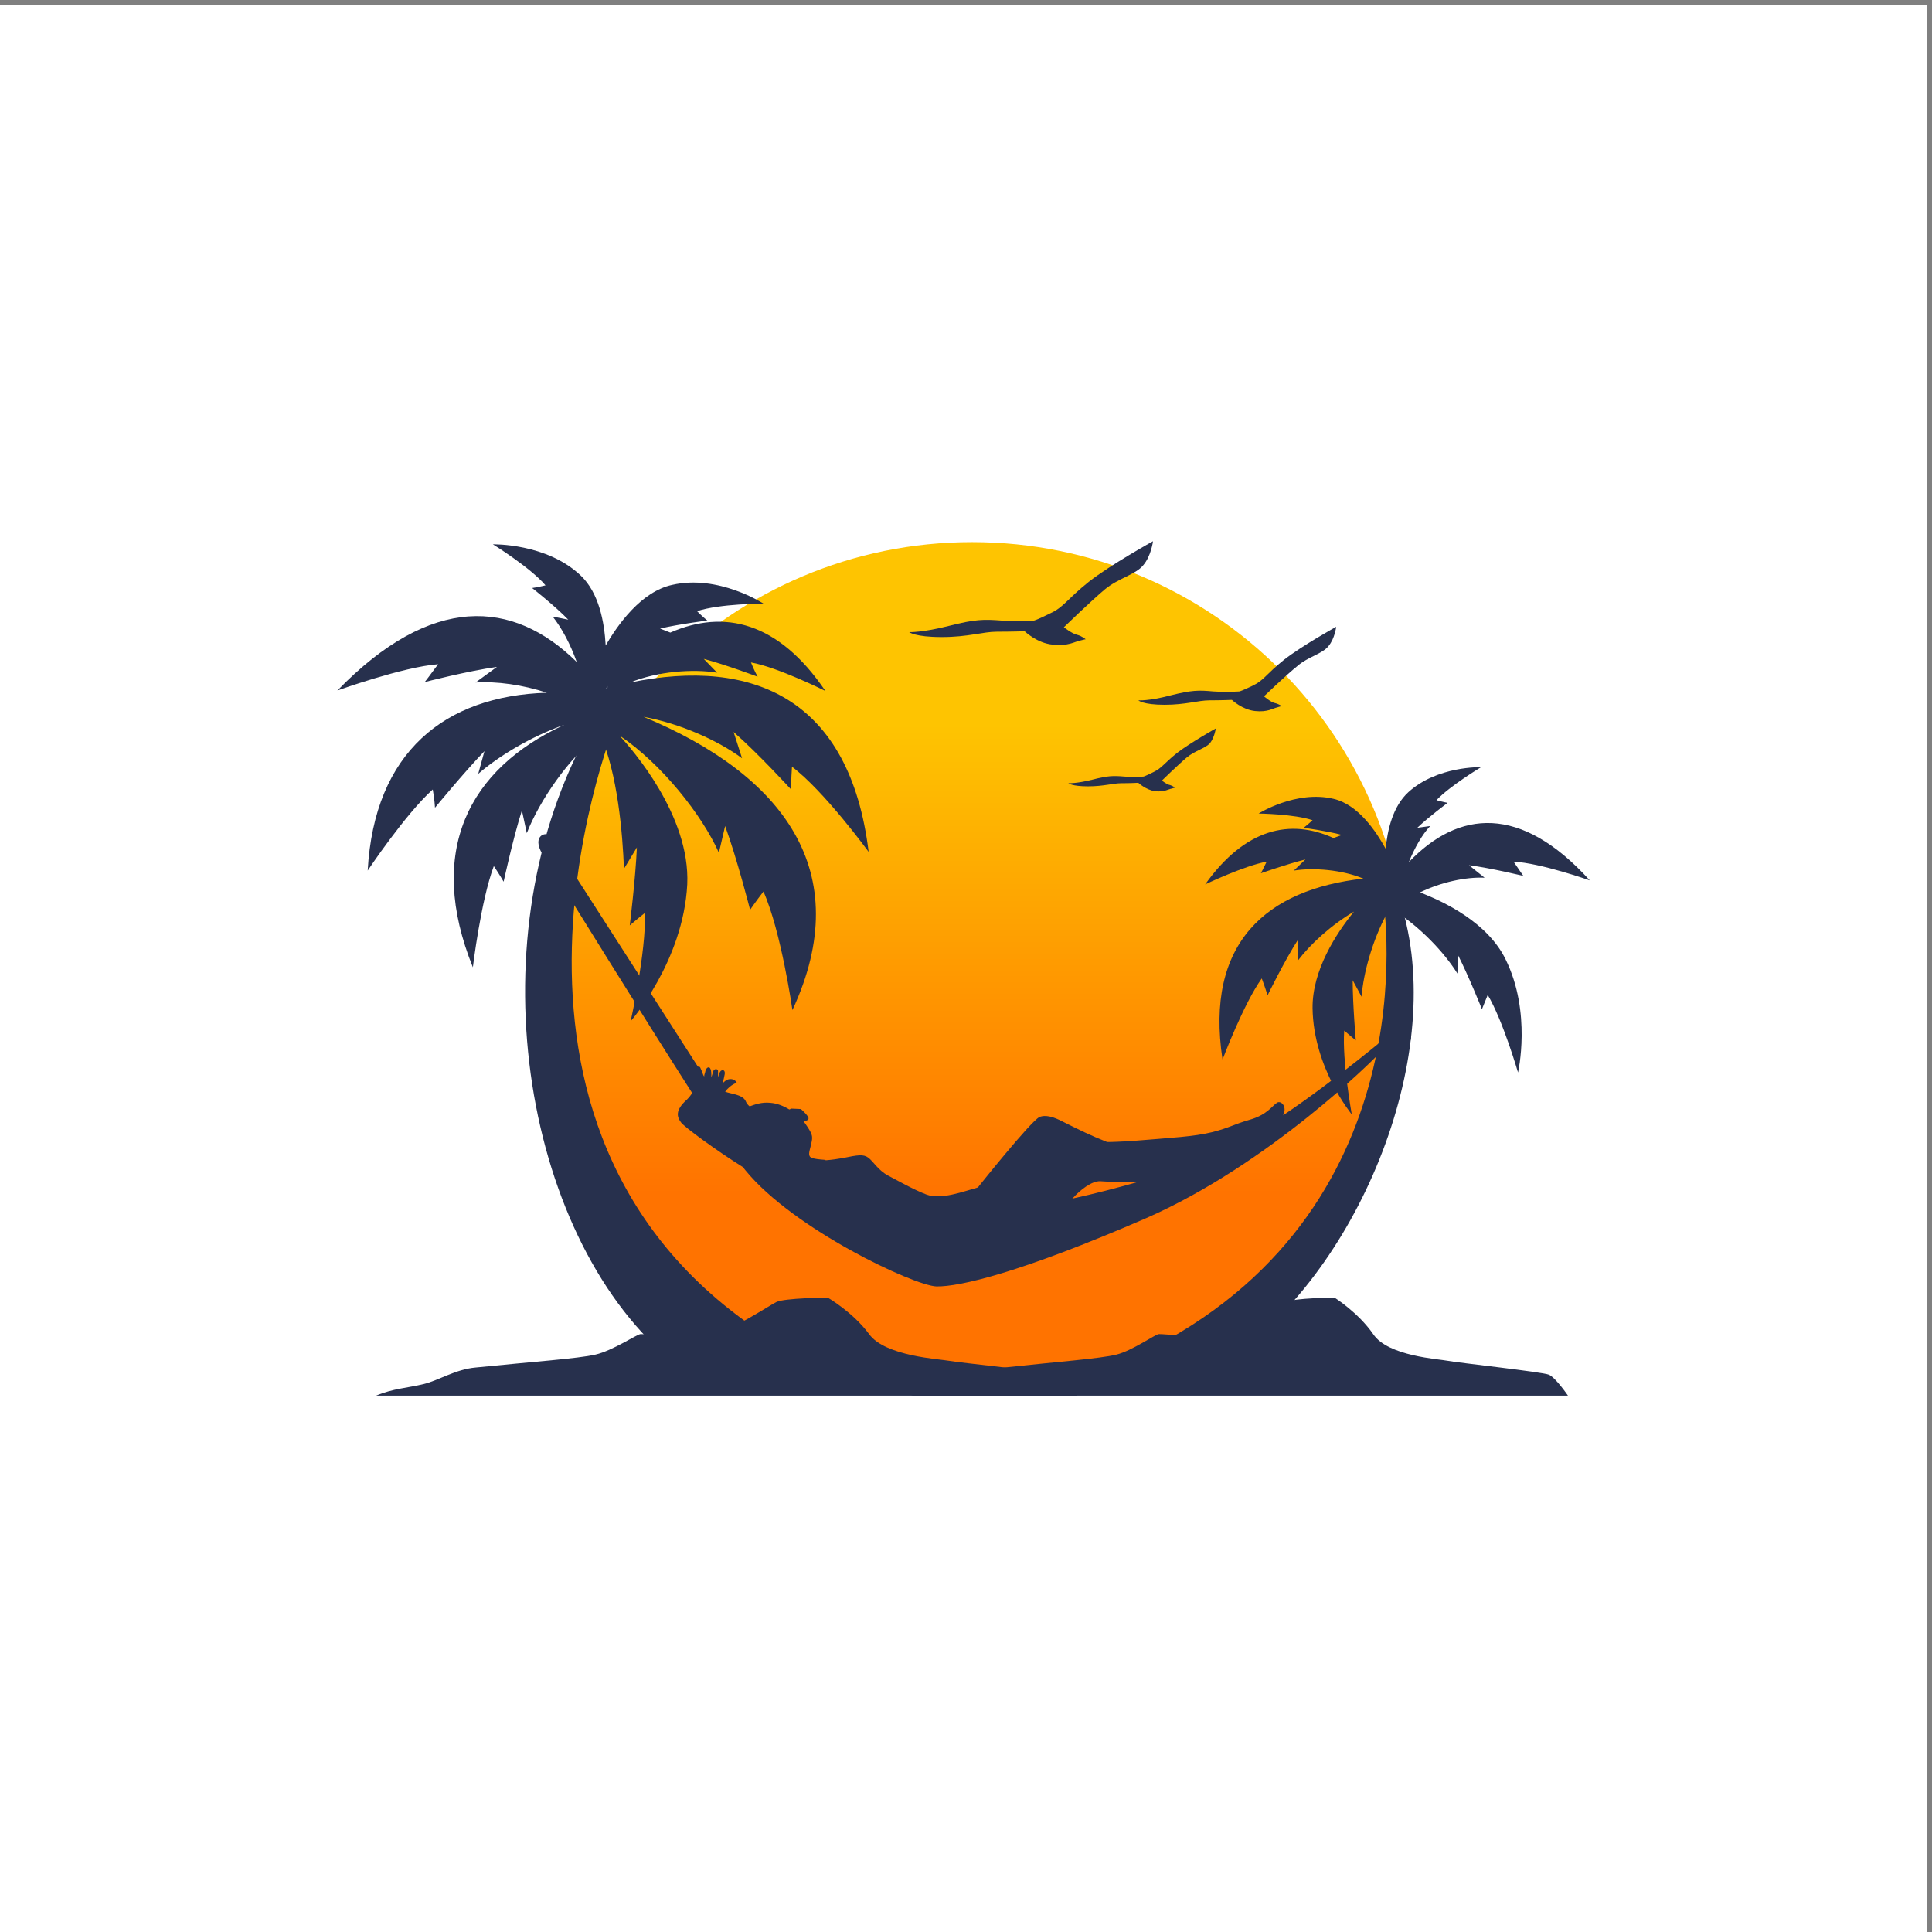 <svg width="4000" height="4000" xmlns="http://www.w3.org/2000/svg">
    <rect width="100%" height="100%" fill="#808080" stroke="none"/>
    <defs>
        <linearGradient x1="0" y1="0" x2="1" y2="0" gradientUnits="userSpaceOnUse" gradientTransform="rotate(90 1810.95 13320.85) scale(7271.36)" spreadMethod="pad" id="b">
            <stop style="stop-opacity:1;stop-color:#ff7300" offset="0"/>
            <stop style="stop-opacity:1;stop-color:#fec401" offset="1"/>
        </linearGradient>
        <clipPath clipPathUnits="userSpaceOnUse" id="a">
            <path d="M15131.8 21636.3c3746.6 0 6778.5-3032 6778.5-6778.5 0-2768.3-1658.2-5155-4044.9-6202.6h-5467.2c-2379.7 1047.6-4044.85 3434.3-4044.85 6202.6 0 3746.5 3038.85 6778.5 6778.45 6778.5z"/>
        </clipPath>
    </defs>
    <path d="M30000 0H0v30000h30000V0" style="fill:#fff;fill-opacity:1;fill-rule:nonzero;stroke:none" transform="matrix(.133 0 0 -.133 0 4000)"/>
    <g clip-path="url(#a)" transform="matrix(.133 0 0 -.133 0 4000)">
        <path d="M15131.8 21636.3c3746.6 0 6778.5-3032 6778.5-6778.5 0-2768.3-1658.2-5155-4044.9-6202.6h-5467.2c-2379.7 1047.6-4044.85 3434.3-4044.85 6202.6 0 3746.5 3038.85 6778.5 6778.45 6778.5" style="fill:url(#b);fill-opacity:1;fill-rule:nonzero;stroke:none"/>
    </g>
    <path d="M15631.4 8787c832.5 90.2 1498.6 138.7 1748.3 201.2 249.8 62.4 596.7 312.2 659.2 319.1 62.4 7 756.2-76.3 1047.6-6.9 284.5 62.4 818.7 444 936.7 506.5 117.9 62.4 749.3 69.3 749.3 69.3s367.7-228.9 603.6-568.9c228.9-346.9 1033.7-388.5 1165.6-416.3 138.7-27.7 1470.8-173.4 1568-215 104-41.7 298.3-326.1 298.3-326.1H14181.3c249.8 111 457.9 117.9 693.8 180.4 215.1 55.5 464.9 228.9 756.3 256.7" style="fill:#27304d;fill-opacity:1;fill-rule:nonzero;stroke:none" transform="matrix(.133 0 0 -.133 0 4000)"/>
    <path d="M7402.84 8787c888.07 90.2 1595.74 138.7 1866.33 201.2 270.58 62.4 638.3 312.2 700.74 319.1 69.39 7 811.79-76.3 1116.99-6.9 305.3 62.4 874.2 444 999.1 506.5 124.9 62.4 797.9 69.3 797.9 69.3s395.5-228.9 645.2-568.9c249.8-346.9 1103.2-388.5 1248.9-416.3 145.7-27.7 1568-173.4 1672-215 111.1-41.7 319.2-326.1 319.2-326.1H5855.65c263.65 111 485.66 117.9 742.37 180.4 228.96 55.5 492.6 228.9 804.82 256.7M16692.9 11416.5c346.9 76.3 693.8 166.5 1012.9 256.7-242.8-6.9-464.8 6.9-575.8 13.9-131.8 6.9-312.2-131.8-437.1-270.6zm4717.9 2199.4s-1644.4-1665.2-3587-2511.6c-1935.7-839.5-2886.2-1061.5-3247-1054.6-353.9 13.9-2220.2 888.1-2969.5 1803.9-13.9 13.9-27.8 34.7-34.7 48.6-423.2 263.6-922.8 631.3-971.3 700.7-62.5 83.3-97.2 187.3 90.2 353.8 34.7 34.7 62.4 69.4 83.2 104.1-804.79 1255.8-1942.63 3101.3-2331.16 3718.8-173.45 291.4 62.44 353.8 111.01 284.5l2310.35-3593.9c13.9 6.9 34.7 0 41.7-27.8 13.8-27.7 27.7-62.4 41.6-104.1l13.8-20.8c0 20.8 7 41.7 13.9 62.5 13.9 90.2 69.4 97.1 83.3 55.5 13.9-20.8 13.9-76.3 13.9-131.9 13.8 34.7 20.8 69.4 27.7 90.2 13.9 48.6 69.4 48.6 76.3 13.9v-104.1c7 27.8 13.9 48.6 20.8 62.5 20.9 69.4 97.2 69.4 83.3-13.9-6.9-41.6-20.8-97.1-34.7-145.7 27.8 34.7 62.5 62.5 104.1 69.4 90.2 13.9 117.9-55.5 117.9-55.5s-97.1-27.8-180.4-138.8c83.3-34.7 270.6-41.6 319.2-145.7 13.9-34.7 34.7-62.4 62.4-83.2 76.4 27.7 187.4 69.4 319.2 55.5 104.1-7 208.1-48.6 298.3-104.1 13.9 6.9 20.8 6.9 27.8 13.9 27.7 0 138.7-7 152.6-7 6.9-6.9 104.1-90.1 118-138.7 6.9-27.8-34.7-48.6-76.4-55.5 13.9-13.9 20.9-27.8 27.8-34.7 104.1-152.6 117.9-187.3 97.1-284.5-20.8-104-48.5-166.5-34.7-208.1 7-34.7 41.7-55.5 242.9-69.4l13.8-6.9c90.2 6.9 187.4 20.8 263.7 34.7 235.9 48.5 319.1 62.4 395.5 6.9 76.3-55.5 152.6-194.3 305.2-277.5 159.6-83.3 402.4-222 603.6-298.4 229-83.2 569 48.6 797.9 111 0 0 811.8 1019.9 957.5 1096.3 97.1 41.6 228.9 0 360.7-69.4 249.8-124.9 430.2-215.1 693.9-319.2 97.1 0 222 7 360.7 13.9 673 55.5 985.2 69.4 1269.7 138.8 277.5 69.4 326.1 117.9 589.7 194.2 270.6 76.4 346.9 215.1 423.2 263.7 55.5 41.6 166.6-48.6 97.2-194.3 846.4 568.9 1692.9 1290.5 1796.9 1373.8 83.3 69.3 249.8-97.2 173.5-229-41.6-83.3-173.5-187.3-534.2-242.8" style="fill:#27304d;fill-opacity:1;fill-rule:nonzero;stroke:none" transform="matrix(.133 0 0 -.133 0 4000)"/>
    <path d="M11912.6 9293.5c-4974.62 3233.1-2289.59 9643.8-2289.59 9643.8l-339.96-41.6c-1907.97-3177.6-1214.16-7833 1012.95-9865.9l1616.6 263.7" style="fill:#27304d;fill-opacity:1;fill-rule:nonzero;stroke:none" transform="matrix(.133 0 0 -.133 0 4000)"/>
    <path d="m9435.68 19360.6 20.82 6.9v27.8c-6.94-13.9-13.88-27.8-20.82-34.7zm208.14-735.5c194.27-215 1103.18-1241.9 1054.58-2317.3-62.4-1200.3-881.13-2130-881.13-2130s242.83 1082.4 222.03 1686c-131.83-104.1-235.9-194.3-235.9-194.3s90.19 728.5 111.01 1214.2l-201.21-333c-20.81 541.1-97.13 1484.7-374.65 2102.2-485.66-374.7-943.58-1047.7-1137.84-1547.2l-76.32 353.8c-138.76-437.1-284.46-1110-284.46-1110s-62.45 111-152.63 242.8c-201.21-534.2-326.09-1575-326.09-1575-728.5 1803.9-69.39 3087.5 1422.29 3774.3-513.41-180.3-1019.89-485.6-1339.03-763.1l97.13 353.8c-326.09-340-770.13-881.1-770.13-881.1s-6.94 131.8-34.69 284.4c-430.16-388.5-1012.95-1262.7-1012.95-1262.7 104.06 1845.5 1200.28 2719.7 2789.09 2768.3-374.65 124.9-784 180.4-1110.08 159.6l333.02 242.8c-450.97-62.5-1123.97-235.9-1123.97-235.9s97.14 124.9 208.15 277.5c-548.11-41.6-1568-409.3-1568-409.3 1463.93 1505.5 2733.59 1422.3 3725.73 444-97.13 277.5-235.9 534.2-374.65 707.7l242.83-48.6c-208.14 215.1-561.98 492.6-561.98 492.6s97.13 13.9 208.14 41.7c-235.9 277.5-818.69 638.3-818.69 638.3s832.56 20.8 1366.79-485.7c284.46-270.6 367.72-721.6 388.53-1089.3 187.33 326.1 555.05 839.5 1033.76 943.6 721.6 166.5 1422.3-291.4 1422.3-291.4s-679.9 0-1033.8-117.9c83.3-83.3 159.6-145.7 159.6-145.7s-444-55.6-735.4-124.9l159.6-62.5c839.5 367.7 1685.9 166.5 2414.4-908.9 0 0-735.4 367.8-1158.7 444.1 48.6-124.9 104.1-222 104.1-222s-499.5 187.3-839.5 277.5l208.2-215.1c-374.7 62.4-929.7 20.8-1352.96-152.6 1921.86 395.4 3420.46-256.7 3711.86-2636.5 0 0-693.8 950.5-1193.3 1325.2-13.9-194.3-13.9-353.9-13.9-353.9s-513.4 562-895 895l131.8-409.3c-374.7 277.5-964.4 541.2-1533.3 645.2 2157.7-895 3323.3-2400.5 2317.3-4565.2 0 0-173.5 1221.1-451 1845.5-117.9-152.6-208.1-284.4-208.1-284.4s-201.2 790.9-388.6 1304.3l-97.1-416.3c-263.6 589.8-888.1 1380.7-1547.18 1824.7M22104.6 16182.9c381.6-145.7 1054.6-471.7 1332.1-1040.7 409.3-825.6 194.2-1762.2 194.2-1762.2s-235.9 811.7-471.7 1207.2c-48.6-118-90.2-222-90.2-222s-208.2 520.3-374.7 846.4l-6.9-291.4c-201.2 326.1-589.8 735.4-992.2 985.2-27.7-34.7-62.4-69.4-90.2-104.1l-13.8 55.6c-222.1-409.4-367.8-922.8-395.5-1297.5l-138.8 256.7c0-374.6 48.6-936.6 48.6-936.6s-83.3 69.4-180.4 152.6c-34.7-464.8 117.9-1304.3 117.9-1304.3s-596.6 721.6-610.5 1651.2c-6.9 589.8 367.7 1165.6 645.2 1505.6-353.8-208.1-679.9-506.5-874.2-763.2l7 333c-215.1-333-478.8-874.1-478.8-874.1s-34.6 117.9-90.1 263.6c-284.5-395.5-610.6-1262.7-610.6-1262.7-277.5 1817.7 686.9 2650.3 2192.4 2816.8-333 138.8-777 173.5-1082.3 124.9l180.4 173.5c-277.5-69.4-693.8-215.1-693.8-215.1s41.6 76.3 90.2 180.4c-346.9-62.5-957.5-353.9-957.5-353.9 624.5 874.2 1325.2 1026.9 1998.2 721.6l131.8 48.6c-235.9 62.4-596.7 111-596.7 111s62.5 48.5 138.8 117.9c-284.5 97.1-839.5 104.1-839.5 104.1s582.8 367.7 1165.6 228.9c388.5-90.2 666-513.4 811.7-777 27.8 291.4 111 659.1 353.9 881.1 450.9 409.3 1130.9 388.5 1130.9 388.5s-485.7-291.4-693.8-513.4c97.1-27.7 173.4-41.6 173.4-41.6s-298.3-222-471.8-388.5l201.2 27.7c-124.9-131.8-242.8-340-333-562 777.1 811.8 1741.5 902 2816.9-284.4 0 0-763.2 270.6-1186.4 291.4 83.2-124.9 152.6-222.1 152.6-222.1s-513.4 124.9-846.5 166.6l242.9-194.3c-291.4 13.9-679.9-69.4-1006-229" style="fill:#27304d;fill-opacity:1;fill-rule:nonzero;stroke:none" transform="matrix(.133 0 0 -.133 0 4000)"/>
    <path d="M18170.7 9217.1c4155.9 2331.2 3351.1 6945 3351.1 6945l242.8-27.7c811.8-2289.6-513.4-5640.7-2476.9-7104.6l-1117 187.3M18926.9 18736.1s-395.4-222-603.6-381.6c-208.1-166.5-235.9-235.8-367.7-298.3-124.9-62.4-152.6-69.4-152.6-69.4s-138.8-13.8-305.3 0c-166.5 13.9-249.8 13.9-492.6-48.5-249.8-62.5-374.7-55.5-374.7-55.5s55.5-48.6 305.3-48.6 388.5 48.6 520.4 48.6c138.7 0 263.6 6.9 263.6 6.9s118-111 263.7-131.8c145.7-13.9 208.1 34.7 256.7 41.6l48.5 13.9s-27.7 27.7-76.3 41.6c-48.6 6.9-124.9 69.4-124.9 69.4s263.7 256.7 388.6 360.8c124.8 104 284.4 138.7 360.7 222 69.4 90.2 90.2 228.9 90.2 228.9zm-978.2 2914s-652.2-360.8-999.1-631.3c-346.9-277.6-388.5-395.5-603.6-492.6-208.2-104.1-249.8-111-249.8-111s-228.9-20.9-506.5 0c-277.5 20.8-409.3 20.8-818.7-83.3-409.3-104.1-617.4-97.1-617.4-97.1s90.1-76.4 506.4-76.4c416.3 0 638.3 83.3 860.4 83.3 222 0 430.1 6.9 430.1 6.9s194.3-187.3 437.1-208.1c242.8-27.8 346.9 48.6 423.2 62.4 76.3 20.9 90.2 20.9 90.2 20.9s-55.5 48.5-131.8 69.3c-76.3 13.9-208.1 118-208.1 118s430.1 416.3 638.3 589.7c208.1 173.5 478.7 229 596.6 374.7 124.9 145.7 152.7 374.6 152.7 374.6zm2851.5-1332.1s-527.3-291.4-811.7-513.4c-277.6-222-312.3-319.1-485.7-402.4-173.5-83.3-208.1-90.2-208.1-90.2s-187.4-13.9-409.4 0c-228.9 20.8-333 20.8-666-62.4-340-90.2-499.6-76.4-499.6-76.4s69.4-69.3 409.4-69.3c333 0 520.3 69.3 700.7 69.3 180.4 0 346.9 7 346.9 7s159.6-152.7 360.8-173.5c194.2-20.8 277.5 41.7 339.9 55.5 62.5 20.8 76.4 20.8 76.4 20.8s-48.6 34.7-111 48.6c-62.5 13.9-166.6 104.1-166.6 104.1s347 333 520.4 471.8c166.5 145.7 388.5 187.3 485.7 312.2 97.1 117.9 117.9 298.3 117.9 298.3" style="fill:#27304d;fill-opacity:1;fill-rule:nonzero;stroke:none" transform="matrix(.133 0 0 -.133 0 4000)"/>
</svg>

